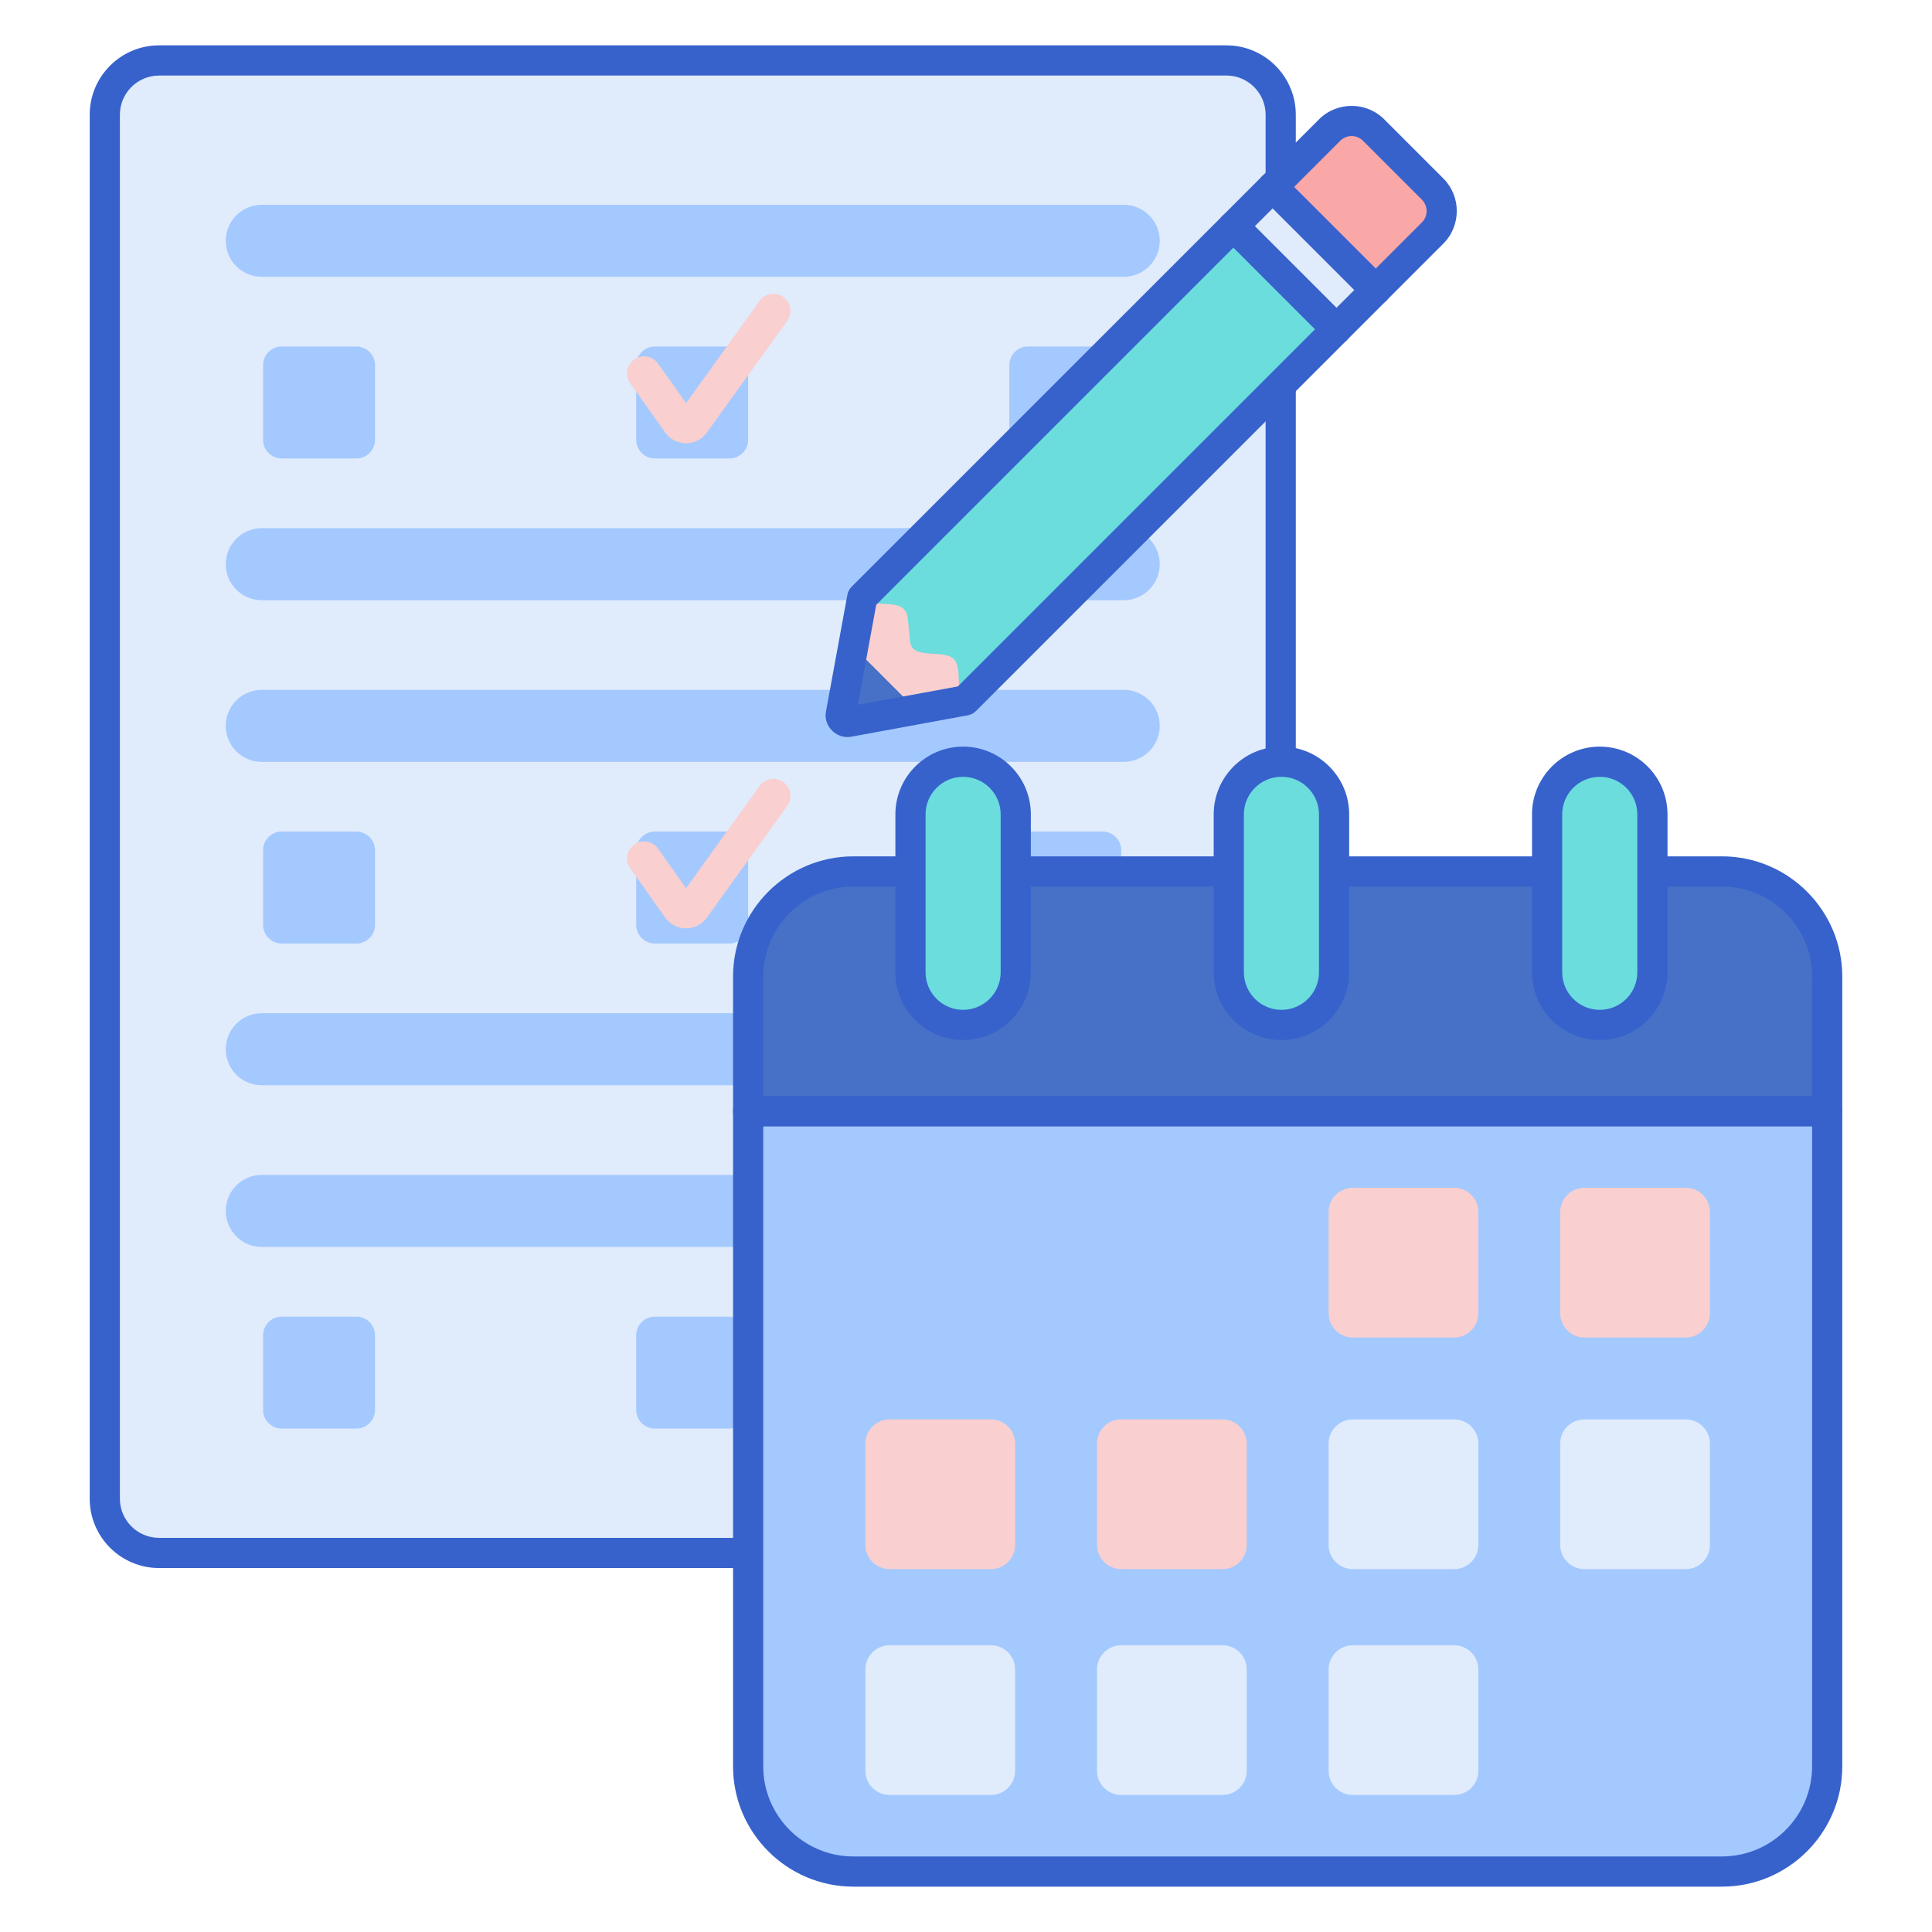 <?xml version="1.0" encoding="utf-8"?>
<!-- Generator: Adobe Illustrator 22.1.0, SVG Export Plug-In . SVG Version: 6.00 Build 0)  -->
<svg version="1.1" id="Layer_1" xmlns="http://www.w3.org/2000/svg" xmlns:xlink="http://www.w3.org/1999/xlink" x="0px" y="0px"
	 viewBox="0 0 256 256" style="enable-background:new 0 0 256 256;" xml:space="preserve">
<style type="text/css">
	.st0{fill:#E0EBFC;}
	.st1{fill:#3762CC;}
	.st2{fill:#4671C6;}
	.st3{fill:#6BDDDD;}
	.st4{fill:#F9A7A7;}
	.st5{fill:#A4C9FF;}
	.st6{fill:#FFEA92;}
	.st7{fill:#F9CFCF;}
	.st8{fill:#FFE164;}
	.st9{fill:#FFDC85;}
	.st10{fill:#FFEA94;}
	.st11{fill:#B9BEFC;}
	.st12{fill:#EAA97D;}
</style>
<g>
	<g>
		<path class="st0" d="M162.509,205.774H21.077c-3.972,0-7.191-3.22-7.191-7.191V15.201c0-3.972,3.22-7.191,7.191-7.191h141.431
			c3.972,0,7.191,3.22,7.191,7.191v183.381C169.7,202.554,166.48,205.774,162.509,205.774z"/>
	</g>
	<g>
		<path class="st1" d="M162.509,207.774H21.077c-5.068,0-9.191-4.123-9.191-9.191V15.201c0-5.068,4.123-9.191,9.191-9.191h141.432
			c5.068,0,9.191,4.123,9.191,9.191v183.382C171.7,203.651,167.577,207.774,162.509,207.774z M21.077,10.01
			c-2.862,0-5.191,2.329-5.191,5.191v183.382c0,2.862,2.329,5.191,5.191,5.191h141.432c2.862,0,5.191-2.329,5.191-5.191V15.201
			c0-2.862-2.329-5.191-5.191-5.191H21.077z"/>
	</g>
	<g>
		<path class="st5" d="M148.898,36.68H34.688c-2.636,0-4.773-2.137-4.773-4.773v0c0-2.636,2.137-4.773,4.773-4.773h114.21
			c2.636,0,4.773,2.137,4.773,4.773v0C153.671,34.543,151.534,36.68,148.898,36.68z"/>
	</g>
	<g>
		<path class="st5" d="M47.219,60.747h-9.888c-1.365,0-2.472-1.107-2.472-2.472v-9.888c0-1.365,1.107-2.472,2.472-2.472h9.888
			c1.365,0,2.472,1.107,2.472,2.472v9.888C49.691,59.64,48.584,60.747,47.219,60.747z"/>
	</g>
	<g>
		<path class="st5" d="M148.898,79.529H34.688c-2.636,0-4.773-2.137-4.773-4.773v0c0-2.636,2.137-4.773,4.773-4.773h114.21
			c2.636,0,4.773,2.137,4.773,4.773v0C153.671,77.392,151.534,79.529,148.898,79.529z"/>
	</g>
	<g>
		<path class="st5" d="M148.898,100.953H34.688c-2.636,0-4.773-2.137-4.773-4.773v0c0-2.636,2.137-4.773,4.773-4.773h114.21
			c2.636,0,4.773,2.137,4.773,4.773v0C153.671,98.816,151.534,100.953,148.898,100.953z"/>
	</g>
	<g>
		<path class="st5" d="M148.898,143.802H34.688c-2.636,0-4.773-2.137-4.773-4.773v0c0-2.636,2.137-4.773,4.773-4.773h114.21
			c2.636,0,4.773,2.137,4.773,4.773v0C153.671,141.665,151.534,143.802,148.898,143.802z"/>
	</g>
	<g>
		<path class="st5" d="M148.898,165.226H34.688c-2.636,0-4.773-2.137-4.773-4.773v0c0-2.636,2.137-4.773,4.773-4.773h114.21
			c2.636,0,4.773,2.137,4.773,4.773v0C153.671,163.089,151.534,165.226,148.898,165.226z"/>
	</g>
	<g>
		<path class="st5" d="M96.66,60.747h-9.888c-1.365,0-2.472-1.107-2.472-2.472v-9.888c0-1.365,1.107-2.472,2.472-2.472h9.888
			c1.365,0,2.472,1.107,2.472,2.472v9.888C99.132,59.64,98.025,60.747,96.66,60.747z"/>
	</g>
	<g>
		<path class="st5" d="M146.101,60.747h-9.888c-1.365,0-2.472-1.107-2.472-2.472v-9.888c0-1.365,1.107-2.472,2.472-2.472h9.888
			c1.365,0,2.472,1.107,2.472,2.472v9.888C148.573,59.64,147.466,60.747,146.101,60.747z"/>
	</g>
	<g>
		<path class="st5" d="M47.219,125.02h-9.888c-1.365,0-2.472-1.107-2.472-2.472v-9.888c0-1.365,1.107-2.472,2.472-2.472h9.888
			c1.365,0,2.472,1.107,2.472,2.472v9.888C49.691,123.914,48.584,125.02,47.219,125.02z"/>
	</g>
	<g>
		<path class="st5" d="M96.66,125.02h-9.888c-1.365,0-2.472-1.107-2.472-2.472v-9.888c0-1.365,1.107-2.472,2.472-2.472h9.888
			c1.365,0,2.472,1.107,2.472,2.472v9.888C99.132,123.914,98.025,125.02,96.66,125.02z"/>
	</g>
	<g>
		<path class="st5" d="M146.101,125.02h-9.888c-1.365,0-2.472-1.107-2.472-2.472v-9.888c0-1.365,1.107-2.472,2.472-2.472h9.888
			c1.365,0,2.472,1.107,2.472,2.472v9.888C148.573,123.914,147.466,125.02,146.101,125.02z"/>
	</g>
	<g>
		<path class="st5" d="M47.219,189.294h-9.888c-1.365,0-2.472-1.107-2.472-2.472v-9.888c0-1.365,1.107-2.472,2.472-2.472h9.888
			c1.365,0,2.472,1.107,2.472,2.472v9.888C49.691,188.187,48.584,189.294,47.219,189.294z"/>
	</g>
	<g>
		<path class="st5" d="M96.66,189.294h-9.888c-1.365,0-2.472-1.107-2.472-2.472v-9.888c0-1.365,1.107-2.472,2.472-2.472h9.888
			c1.365,0,2.472,1.107,2.472,2.472v9.888C99.132,188.187,98.025,189.294,96.66,189.294z"/>
	</g>
	<g>
		<path class="st7" d="M90.905,58.739c-0.004,0-0.007,0-0.01,0c-1.091-0.003-2.119-0.536-2.749-1.425l-4.638-6.533
			c-0.721-1.016-0.483-2.425,0.534-3.146c1.017-0.722,2.425-0.482,3.146,0.534l3.724,5.246l9.741-13.543
			c0.728-1.012,2.138-1.241,3.149-0.514c1.011,0.728,1.242,2.138,0.514,3.149L93.652,57.331
			C93.018,58.213,91.991,58.739,90.905,58.739z"/>
	</g>
	<g>
		<path class="st7" d="M90.905,123.013c-0.004,0-0.007,0-0.01,0c-1.091-0.003-2.119-0.536-2.749-1.425l-4.638-6.533
			c-0.721-1.016-0.483-2.425,0.534-3.146c1.017-0.722,2.425-0.482,3.146,0.534l3.724,5.246l9.741-13.543
			c0.728-1.012,2.138-1.241,3.149-0.514c1.011,0.728,1.242,2.138,0.514,3.149l-10.663,14.825
			C93.018,122.486,91.991,123.013,90.905,123.013z"/>
	</g>
	<g>
		<path class="st7" d="M163.44,29.977l-49.19,49.19l-2.844,15.494c-0.097,0.531,0.463,1.091,0.994,0.994l15.494-2.844l49.19-49.19
			L163.44,29.977z"/>
	</g>
	<g>
		<path class="st3" d="M163.44,29.977l-49.168,49.168c1.096,1.469,4.243,0.318,5.469,1.543c0.645,0.646,0.504,1.154,0.86,4.371
			c0.266,2.404,4.44,0.93,5.77,2.26c1.226,1.226,0.075,4.373,1.544,5.469l49.168-49.167
			C168.875,35.411,172.562,39.099,163.44,29.977z"/>
	</g>
	<g>
		
			<rect x="163.214" y="30.522" transform="matrix(-0.707 -0.707 0.707 -0.707 270.912 180.613)" class="st0" width="19.295" height="7.354"/>
	</g>
	<g>
		<path class="st4" d="M182.011,17.234l7.816,7.816c1.609,1.609,1.609,4.218,0,5.828l-7.543,7.543L168.64,24.777l7.543-7.543
			C177.792,15.625,180.401,15.625,182.011,17.234z"/>
	</g>
	<g>
		<path class="st1" d="M177.084,45.621L177.084,45.621c-0.53,0-1.039-0.211-1.414-0.586l-13.644-13.645
			c-0.781-0.781-0.781-2.047,0-2.828l5.2-5.2c0.375-0.375,0.884-0.586,1.414-0.586l0,0c0.53,0,1.039,0.211,1.414,0.586
			l13.644,13.645c0.781,0.781,0.781,2.047,0,2.828l-5.2,5.2C178.123,45.41,177.614,45.621,177.084,45.621z M166.269,29.977
			l10.815,10.816l2.372-2.372l-10.815-10.816L166.269,29.977z"/>
	</g>
	<g>
		<path class="st1" d="M182.284,40.421L182.284,40.421c-0.53,0-1.039-0.211-1.414-0.586L167.227,26.19
			c-0.781-0.781-0.781-2.047,0-2.828l7.542-7.543c2.387-2.385,6.27-2.386,8.656-0.001c0,0.001,0,0.001,0,0.001l7.816,7.816
			c2.387,2.387,2.387,6.27,0,8.656l-7.543,7.543C183.323,40.21,182.814,40.421,182.284,40.421z M171.469,24.776l10.815,10.816
			l6.129-6.129c0.827-0.827,0.827-2.173,0-3l-7.816-7.815c-0.826-0.828-2.174-0.828-3,0L171.469,24.776z"/>
	</g>
	<g>
		<path class="st2" d="M113.053,85.686l-1.647,8.975c-0.097,0.531,0.463,1.091,0.994,0.994l8.975-1.648L113.053,85.686z"/>
	</g>
	<g>
		<path class="st1" d="M112.279,97.666c-0.741,0-1.473-0.305-2.026-0.858c-0.674-0.673-0.979-1.609-0.815-2.505l2.846-15.497
			c0.073-0.398,0.266-0.766,0.553-1.053l49.19-49.19c0.375-0.375,0.884-0.586,1.414-0.586l0,0c0.53,0,1.039,0.211,1.414,0.586
			l13.644,13.645c0.781,0.781,0.781,2.047,0,2.828l-49.19,49.189c-0.287,0.287-0.654,0.479-1.053,0.553l-15.494,2.845
			C112.601,97.651,112.439,97.666,112.279,97.666z M116.104,80.141l-2.432,13.247l13.247-2.432l47.336-47.335L163.44,32.805
			L116.104,80.141z"/>
	</g>
	<g>
		<path class="st5" d="M99.132,147.24v86.801c0,7.704,6.245,13.949,13.949,13.949h115.083c7.704,0,13.949-6.245,13.949-13.949
			V147.24H99.132z"/>
	</g>
	<g>
		<path class="st2" d="M228.165,115.47H113.082c-7.704,0-13.949,6.245-13.949,13.949v17.82h142.982v-17.82
			C242.114,121.715,235.869,115.47,228.165,115.47z"/>
	</g>
	<g>
		<path class="st7" d="M192.68,177.227h-13.424c-1.772,0-3.208-1.436-3.208-3.208v-13.424c0-1.772,1.436-3.208,3.208-3.208h13.424
			c1.772,0,3.208,1.436,3.208,3.208v13.424C195.888,175.79,194.452,177.227,192.68,177.227z"/>
	</g>
	<g>
		<path class="st0" d="M192.68,207.916h-13.424c-1.772,0-3.208-1.436-3.208-3.208v-13.424c0-1.772,1.436-3.208,3.208-3.208h13.424
			c1.772,0,3.208,1.436,3.208,3.208v13.424C195.888,206.479,194.452,207.916,192.68,207.916z"/>
	</g>
	<g>
		<path class="st0" d="M192.68,237.844h-13.424c-1.772,0-3.208-1.436-3.208-3.208v-13.424c0-1.772,1.436-3.208,3.208-3.208h13.424
			c1.772,0,3.208,1.436,3.208,3.208v13.424C195.888,236.407,194.452,237.844,192.68,237.844z"/>
	</g>
	<g>
		<path class="st7" d="M223.368,177.227h-13.424c-1.772,0-3.208-1.436-3.208-3.208v-13.424c0-1.772,1.436-3.208,3.208-3.208h13.424
			c1.772,0,3.208,1.436,3.208,3.208v13.424C226.577,175.79,225.14,177.227,223.368,177.227z"/>
	</g>
	<g>
		<path class="st0" d="M223.368,207.916h-13.424c-1.772,0-3.208-1.436-3.208-3.208v-13.424c0-1.772,1.436-3.208,3.208-3.208h13.424
			c1.772,0,3.208,1.436,3.208,3.208v13.424C226.577,206.479,225.14,207.916,223.368,207.916z"/>
	</g>
	<g>
		<path class="st7" d="M161.991,207.916h-13.424c-1.772,0-3.208-1.436-3.208-3.208v-13.424c0-1.772,1.436-3.208,3.208-3.208h13.424
			c1.772,0,3.208,1.436,3.208,3.208v13.424C165.199,206.479,163.763,207.916,161.991,207.916z"/>
	</g>
	<g>
		<path class="st0" d="M161.991,237.844h-13.424c-1.772,0-3.208-1.436-3.208-3.208v-13.424c0-1.772,1.436-3.208,3.208-3.208h13.424
			c1.772,0,3.208,1.436,3.208,3.208v13.424C165.199,236.407,163.763,237.844,161.991,237.844z"/>
	</g>
	<g>
		<path class="st7" d="M131.302,207.916h-13.424c-1.772,0-3.208-1.436-3.208-3.208v-13.424c0-1.772,1.436-3.208,3.208-3.208h13.424
			c1.772,0,3.208,1.436,3.208,3.208v13.424C134.51,206.479,133.074,207.916,131.302,207.916z"/>
	</g>
	<g>
		<path class="st0" d="M131.302,237.844h-13.424c-1.772,0-3.208-1.436-3.208-3.208v-13.424c0-1.772,1.436-3.208,3.208-3.208h13.424
			c1.772,0,3.208,1.436,3.208,3.208v13.424C134.51,236.407,133.074,237.844,131.302,237.844z"/>
	</g>
	<g>
		<path class="st1" d="M228.165,249.99H113.081c-8.795,0-15.949-7.155-15.949-15.95v-86.8c0-1.104,0.896-2,2-2h142.982
			c1.104,0,2,0.896,2,2v86.8C244.114,242.835,236.96,249.99,228.165,249.99z M101.132,149.24v84.8c0,6.589,5.36,11.95,11.949,11.95
			h115.084c6.589,0,11.949-5.361,11.949-11.95v-84.8H101.132z"/>
	</g>
	<g>
		<path class="st1" d="M242.114,149.24H99.132c-1.104,0-2-0.896-2-2v-17.821c0-8.794,7.154-15.949,15.949-15.949h115.084
			c8.795,0,15.949,7.155,15.949,15.949v17.821C244.114,148.345,243.219,149.24,242.114,149.24z M101.132,145.24h138.982v-15.821
			c0-6.589-5.36-11.949-11.949-11.949H113.081c-6.589,0-11.949,5.36-11.949,11.949V145.24z"/>
	</g>
	<g>
		<path class="st3" d="M169.797,135.807L169.797,135.807c-3.852,0-6.975-3.123-6.975-6.975v-20.924c0-3.852,3.123-6.975,6.975-6.975
			h0c3.852,0,6.975,3.123,6.975,6.975v20.924C176.772,132.684,173.649,135.807,169.797,135.807z"/>
	</g>
	<g>
		<path class="st3" d="M127.619,135.807L127.619,135.807c-3.852,0-6.975-3.123-6.975-6.975v-20.924c0-3.852,3.123-6.975,6.975-6.975
			h0c3.852,0,6.975,3.123,6.975,6.975v20.924C134.593,132.684,131.471,135.807,127.619,135.807z"/>
	</g>
	<g>
		<path class="st3" d="M211.976,135.807L211.976,135.807c-3.852,0-6.975-3.123-6.975-6.975v-20.924c0-3.852,3.123-6.975,6.975-6.975
			h0c3.852,0,6.975,3.123,6.975,6.975v20.924C218.951,132.684,215.828,135.807,211.976,135.807z"/>
	</g>
	<g>
		<path class="st1" d="M169.797,137.807c-4.948,0-8.975-4.026-8.975-8.975v-20.924c0-4.949,4.026-8.976,8.975-8.976
			c4.949,0,8.976,4.026,8.976,8.976v20.924C178.772,133.78,174.746,137.807,169.797,137.807z M169.797,102.933
			c-2.743,0-4.975,2.232-4.975,4.976v20.924c0,2.743,2.231,4.975,4.975,4.975s4.976-2.231,4.976-4.975v-20.924
			C174.772,105.165,172.54,102.933,169.797,102.933z"/>
	</g>
	<g>
		<path class="st1" d="M127.618,137.807c-4.948,0-8.975-4.026-8.975-8.975v-20.924c0-4.949,4.026-8.976,8.975-8.976
			s8.975,4.026,8.975,8.976v20.924C136.593,133.78,132.566,137.807,127.618,137.807z M127.618,102.933
			c-2.743,0-4.975,2.232-4.975,4.976v20.924c0,2.743,2.231,4.975,4.975,4.975s4.975-2.231,4.975-4.975v-20.924
			C132.593,105.165,130.361,102.933,127.618,102.933z"/>
	</g>
	<g>
		<path class="st1" d="M211.977,137.807c-4.949,0-8.976-4.026-8.976-8.975v-20.924c0-4.949,4.026-8.976,8.976-8.976
			c4.948,0,8.975,4.026,8.975,8.976v20.924C220.951,133.78,216.925,137.807,211.977,137.807z M211.977,102.933
			c-2.743,0-4.976,2.232-4.976,4.976v20.924c0,2.743,2.232,4.975,4.976,4.975s4.975-2.231,4.975-4.975v-20.924
			C216.951,105.165,214.72,102.933,211.977,102.933z"/>
	</g>
</g>
</svg>
